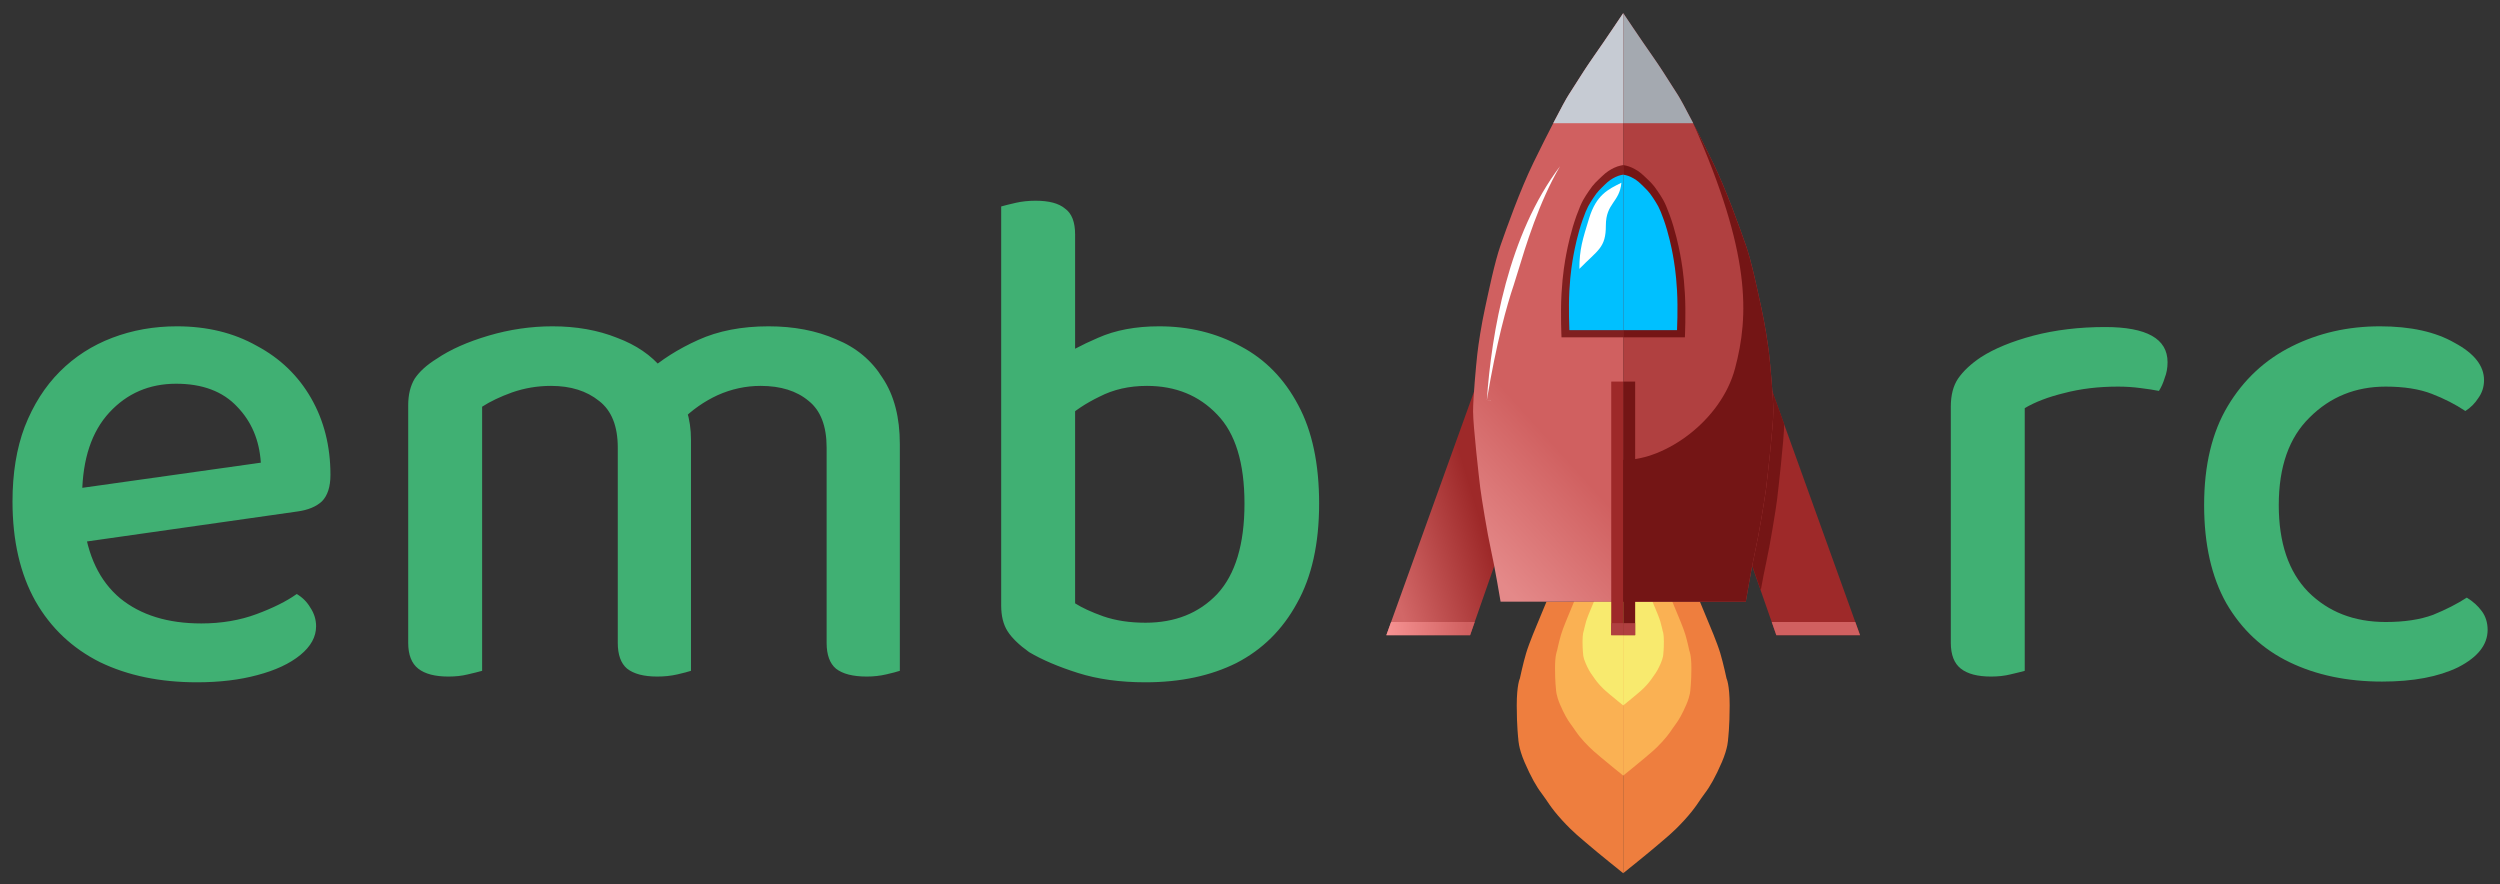 <svg width="2090" height="739" viewBox="0 0 2090 739" fill="none" xmlns="http://www.w3.org/2000/svg">
<rect x="0" y="0" width="2090" height="739" fill="#333333" stroke="none"/>
<g clip-path="url(#clip0_641_80)">
<path d="M50.653 455.8L47.653 410.8L218.053 386.8C216.853 368 210.253 352.4 198.253 340C186.253 327.2 169.253 320.8 147.253 320.8C124.853 320.8 106.253 328.8 91.453 344.8C76.653 360.8 69.053 383.6 68.653 413.2L69.853 436C73.053 464.4 83.253 485.8 100.453 500.2C117.653 514.2 140.253 521.2 168.253 521.2C185.053 521.2 200.453 518.6 214.453 513.4C228.453 508.2 239.653 502.6 248.053 496.6C252.853 499.4 256.653 503.2 259.453 508C262.653 512.8 264.253 518 264.253 523.6C264.253 532.4 259.853 540.4 251.053 547.6C242.253 554.8 230.253 560.4 215.053 564.4C200.253 568.4 183.453 570.4 164.653 570.4C133.853 570.4 106.853 564.8 83.653 553.6C60.453 542 42.453 525 29.653 502.6C16.853 479.8 10.453 452 10.453 419.2C10.453 395.6 13.853 374.8 20.653 356.8C27.853 338.4 37.653 323 50.053 310.6C62.453 298.2 77.053 288.8 93.853 282.4C110.653 276 128.653 272.8 147.853 272.8C173.053 272.8 195.253 278.2 214.453 289C234.053 299.4 249.253 314 260.053 332.8C270.853 351.6 276.253 373 276.253 397C276.253 407 273.853 414.4 269.053 419.2C264.253 423.6 257.453 426.4 248.653 427.6L50.653 455.8ZM577.659 367.6V436.6H516.459V374.2C516.459 356.2 511.259 343.2 500.859 335.2C490.459 326.8 477.059 322.6 460.659 322.6C449.459 322.6 438.659 324.4 428.259 328C418.259 331.6 409.859 335.6 403.059 340V436.6H341.259V338.8C341.259 330 343.059 322.6 346.659 316.6C350.659 310.6 356.859 305 365.259 299.8C376.459 292.2 390.859 285.8 408.459 280.6C426.059 275.4 443.859 272.8 461.859 272.8C481.859 272.8 499.859 276 515.859 282.4C531.859 288.4 544.459 297 553.659 308.2C556.459 310.6 558.859 313 560.859 315.4C562.859 317.4 564.659 320 566.259 323.2C569.459 328.8 572.059 335.4 574.059 343C576.459 350.6 577.659 358.8 577.659 367.6ZM752.259 371.2V436.6H691.059V374.2C691.059 356.2 686.059 343.2 676.059 335.2C666.059 326.8 652.659 322.6 635.859 322.6C623.459 322.6 611.459 325.2 599.859 330.4C588.659 335.6 578.659 342.6 569.859 351.4L541.059 311.2C552.659 300.8 566.859 291.8 583.659 284.2C600.459 276.6 620.059 272.8 642.459 272.8C663.659 272.8 682.459 276.4 698.859 283.6C715.659 290.4 728.659 301.2 737.859 316C747.459 330.4 752.259 348.8 752.259 371.2ZM341.259 406H403.059V560.8C400.259 561.6 396.259 562.6 391.059 563.8C386.259 565 380.859 565.6 374.859 565.6C363.659 565.6 355.259 563.4 349.659 559C344.059 554.6 341.259 547.4 341.259 537.4V406ZM516.459 406H577.659V560.8C575.259 561.6 571.459 562.6 566.259 563.8C561.059 565 555.459 565.6 549.459 565.6C538.259 565.6 529.859 563.4 524.259 559C519.059 554.6 516.459 547.4 516.459 537.4V406ZM691.059 406H752.259V560.8C749.859 561.6 746.059 562.6 740.859 563.8C735.659 565 730.259 565.6 724.659 565.6C713.059 565.6 704.459 563.4 698.859 559C693.659 554.6 691.059 547.4 691.059 537.4V406ZM968.991 272.8C994.191 272.8 1016.99 278.4 1037.39 289.6C1057.79 300.4 1073.79 316.8 1085.39 338.8C1096.99 360.4 1102.79 387.8 1102.79 421C1102.79 454.6 1096.59 482.4 1084.19 504.4C1072.19 526.4 1055.39 543 1033.79 554.2C1012.19 565 986.791 570.4 957.591 570.4C936.391 570.4 917.591 567.8 901.191 562.6C884.791 557.4 871.191 551.6 860.391 545.2C851.991 539.2 845.991 533.4 842.391 527.8C838.791 522.2 836.991 515 836.991 506.2V310H898.791V504.4C904.391 508 912.191 511.6 922.191 515.2C932.591 518.8 944.391 520.6 957.591 520.6C982.391 520.6 1002.39 512.6 1017.59 496.6C1032.79 480.2 1040.39 455 1040.39 421C1040.39 387 1032.79 362.2 1017.59 346.6C1002.39 330.6 982.791 322.6 958.791 322.6C943.991 322.6 930.791 325.6 919.191 331.6C907.591 337.2 897.991 343.6 890.391 350.8L883.191 301C892.391 294.6 903.991 288.4 917.991 282.4C932.391 276 949.391 272.8 968.991 272.8ZM898.791 323.2H836.991V172.6C839.791 171.8 843.791 170.8 848.991 169.6C854.191 168.4 859.791 167.8 865.791 167.8C876.991 167.8 885.191 170 890.391 174.4C895.991 178.4 898.791 185.6 898.791 196V323.2Z" fill="#40B073"/>
<path d="M1692.68 341.2V429.4H1630.88V340C1630.88 330.4 1632.88 322.6 1636.88 316.6C1641.28 310.2 1647.68 304.2 1656.08 298.6C1667.28 291.4 1681.88 285.4 1699.88 280.6C1718.28 275.8 1738.28 273.4 1759.88 273.4C1794.68 273.4 1812.08 283.2 1812.08 302.8C1812.08 307.6 1811.28 312 1809.68 316C1808.48 320 1806.88 323.6 1804.88 326.8C1800.88 326 1795.68 325.2 1789.28 324.4C1783.28 323.6 1777.08 323.2 1770.68 323.2C1754.28 323.2 1739.28 325 1725.68 328.6C1712.48 331.8 1701.48 336 1692.68 341.2ZM1630.88 403.6L1692.68 409V560.8C1689.88 561.6 1685.88 562.6 1680.68 563.8C1675.88 565 1670.48 565.6 1664.48 565.6C1653.28 565.6 1644.88 563.4 1639.28 559C1633.68 554.6 1630.88 547.4 1630.88 537.4V403.6ZM1994.45 323.2C1969.25 323.2 1948.05 331.8 1930.85 349C1913.65 365.8 1905.05 390.2 1905.05 422.2C1905.05 453.8 1913.25 478 1929.65 494.8C1946.45 511.6 1968.05 520 1994.45 520C2010.05 520 2023.25 518 2034.05 514C2044.85 509.6 2054.25 504.8 2062.25 499.6C2067.45 502.8 2071.65 506.6 2074.85 511C2078.05 515.4 2079.65 520.6 2079.65 526.6C2079.65 539 2071.45 549.4 2055.05 557.8C2038.65 565.8 2017.45 569.8 1991.45 569.8C1962.25 569.8 1936.45 564.4 1914.05 553.6C1891.65 542.8 1874.05 526.4 1861.25 504.4C1848.85 482.4 1842.65 455 1842.65 422.2C1842.65 389 1849.25 361.4 1862.45 339.4C1875.65 317.4 1893.45 300.8 1915.85 289.6C1938.25 278.4 1962.85 272.8 1989.65 272.8C2015.25 272.8 2036.05 277.4 2052.05 286.6C2068.45 295.4 2076.65 305.8 2076.65 317.8C2076.65 323.4 2075.05 328.4 2071.85 332.8C2069.05 337.2 2065.45 340.8 2061.05 343.6C2052.65 338 2043.25 333.2 2032.85 329.2C2022.45 325.2 2009.65 323.2 1994.45 323.2Z" fill="#40B073"/>
<g clip-path="url(#clip1_641_80)">
<path d="M1292.87 503H1357V730C1357 730 1334.75 712.154 1328.21 706.443C1321.66 700.733 1315.77 696.45 1305.96 685.742C1296.14 675.035 1293.45 669.324 1288.94 663.458C1284.43 657.592 1279.78 649.336 1274.54 637.201C1269.31 625.066 1269.31 617.928 1269.31 617.928C1269.31 617.928 1268 607.298 1268 589.793C1268 572.289 1270.62 567.183 1270.62 567.183C1270.62 567.183 1273.23 554.784 1275.85 546.032C1278.47 537.28 1285.01 521.963 1285.01 521.963L1292.87 503Z" fill="#EE7E3E"/>
<path d="M1421.13 503H1357V730C1357 730 1379.25 712.154 1385.79 706.443C1392.34 700.733 1398.23 696.45 1408.04 685.742C1417.86 675.035 1420.55 669.324 1425.06 663.458C1429.57 657.592 1434.22 649.336 1439.46 637.201C1444.69 625.066 1444.69 617.928 1444.69 617.928C1444.69 617.928 1446 607.298 1446 589.793C1446 572.289 1443.38 567.183 1443.38 567.183C1443.38 567.183 1440.76 554.784 1438.15 546.032C1435.53 537.28 1428.98 521.963 1428.98 521.963L1421.13 503Z" fill="#EE7E3E"/>
<path d="M1315.93 503H1357V648.382C1357 648.382 1342.75 636.953 1338.56 633.295C1334.37 629.638 1330.6 626.895 1324.31 620.037C1318.02 613.179 1316.3 609.522 1313.41 605.765C1310.52 602.008 1307.54 596.721 1304.19 588.949C1300.84 581.177 1300.84 576.605 1300.84 576.605C1300.84 576.605 1300 569.797 1300 558.587C1300 547.376 1301.68 544.106 1301.68 544.106C1301.68 544.106 1303.35 536.165 1305.03 530.56C1306.71 524.954 1310.9 515.145 1310.9 515.145L1315.93 503Z" fill="#FAB153"/>
<path d="M1398.07 503H1357V648.382C1357 648.382 1371.25 636.953 1375.44 633.295C1379.63 629.638 1383.4 626.895 1389.69 620.037C1395.98 613.179 1397.7 609.522 1400.59 605.765C1403.48 602.008 1406.46 596.721 1409.81 588.949C1413.16 581.177 1413.16 576.605 1413.16 576.605C1413.16 576.605 1414 569.797 1414 558.587C1414 547.376 1412.32 544.106 1412.32 544.106C1412.32 544.106 1410.65 536.165 1408.97 530.56C1407.29 524.954 1403.1 515.145 1403.1 515.145L1398.07 503Z" fill="#FAB153"/>
<path d="M1332.5 503H1357V589.719C1357 589.719 1348.5 582.902 1346 580.72C1343.5 578.538 1341.25 576.902 1337.5 572.812C1333.75 568.721 1332.72 566.539 1331 564.299C1329.28 562.058 1327.5 558.904 1325.5 554.268C1323.5 549.632 1323.5 546.905 1323.5 546.905C1323.5 546.905 1323 542.844 1323 536.157C1323 529.47 1324 527.519 1324 527.519C1324 527.519 1325 522.783 1326 519.439C1327 516.096 1329.5 510.244 1329.5 510.244L1332.5 503Z" fill="#F8EA6E"/>
<path d="M1381.5 503H1357V589.719C1357 589.719 1365.5 582.902 1368 580.72C1370.5 578.538 1372.75 576.902 1376.5 572.812C1380.25 568.721 1381.28 566.539 1383 564.299C1384.72 562.058 1386.5 558.904 1388.5 554.268C1390.5 549.632 1390.5 546.905 1390.5 546.905C1390.5 546.905 1391 542.844 1391 536.157C1391 529.47 1390 527.519 1390 527.519C1390 527.519 1389 522.783 1388 519.439C1387 516.096 1384.5 510.244 1384.5 510.244L1381.5 503Z" fill="#F8EA6E"/>
<path d="M1242.5 299H1310L1229 531H1159L1242.5 299Z" fill="url(#paint0_linear_641_80)"/>
<path d="M1162.96 520H1232.84L1229 531H1159L1162.96 520Z" fill="url(#paint1_linear_641_80)"/>
<path d="M1332.5 46.954C1341.5 34.181 1357 11 1357 11V503H1254.5C1254.5 503 1249.5 473.196 1246.5 459.95C1243.5 446.704 1238.5 415.954 1237.5 407.912C1236.5 399.869 1231.5 355.873 1231.5 344.046C1231.5 332.219 1234 305.254 1235 296.265C1236 287.277 1238.5 271.192 1241.5 257.473C1244.5 243.754 1249.5 219.154 1254.5 204.962C1259.5 190.769 1270.5 159.546 1282 135.892C1293.5 112.238 1308 84.327 1311.5 79.123C1315 73.919 1323.5 59.727 1332.5 46.954Z" fill="url(#paint2_linear_641_80)"/>
<path d="M1357 319H1347V531H1357V319Z" fill="#9E2929"/>
<path d="M1357 520.948H1347V531H1357V520.948Z" fill="#B04040"/>
<path d="M1349.55 140.215C1352.99 138.554 1357 138 1357 138V282H1305.42C1305.42 282 1304.47 262.062 1305.42 245.446C1306.38 228.831 1308.29 218.308 1309.44 212.215C1310.58 206.123 1313.45 192.646 1318.03 180.092C1322.62 167.538 1324.33 165.692 1328.35 159.6C1332.36 153.508 1335.22 151.292 1339.23 147.415C1343.25 143.538 1346.11 141.877 1349.55 140.215Z" fill="#801F1F"/>
<path d="M1350.5 148C1353.5 146.5 1357 146 1357 146V276H1312C1312 276 1311.17 258 1312 243C1312.83 228 1314.5 218.5 1315.5 213C1316.5 207.5 1319 195.333 1323 184C1327 172.667 1328.5 171 1332 165.5C1335.5 160 1338 158 1341.5 154.5C1345 151 1347.5 149.5 1350.5 148Z" fill="#00C0FF"/>
<path fill-rule="evenodd" clip-rule="evenodd" d="M1357 11C1357 11 1341.5 34.181 1332.5 46.954C1326.42 55.583 1320.57 64.86 1316.33 71.576C1314.3 74.801 1312.63 77.435 1311.5 79.123C1309.62 81.919 1304.56 91.273 1298.5 103H1357V11Z" fill="#C6CBD3"/>
<path d="M1471.5 299H1404L1485 531H1555L1471.5 299Z" fill="#9E2929"/>
<path d="M1551.04 520H1481.16L1485 531H1555L1551.04 520Z" fill="#D06060"/>
<path fill-rule="evenodd" clip-rule="evenodd" d="M1428 367.466L1472 493.489C1473.51 485.092 1475.26 475.863 1476.6 469.942C1479.6 456.696 1484.6 425.946 1485.6 417.904C1486.58 409.976 1491.45 367.105 1491.59 354.561L1471.6 299H1463.8C1462.67 305.574 1461.23 311.861 1459.6 317.992C1454.47 337.284 1442.59 354.365 1428 367.466Z" fill="#741515"/>
<path d="M1381.5 46.954C1372.5 34.181 1357 11 1357 11V503H1459.5C1459.5 503 1464.5 473.196 1467.5 459.95C1470.5 446.704 1475.5 415.954 1476.5 407.912C1477.5 399.869 1482.5 355.873 1482.5 344.046C1482.5 332.219 1480 305.254 1479 296.265C1478 287.277 1475.5 271.192 1472.5 257.473C1469.5 243.754 1464.5 219.154 1459.5 204.962C1454.5 190.769 1443.5 159.546 1432 135.892C1420.5 112.238 1406 84.327 1402.5 79.123C1399 73.919 1390.5 59.727 1381.5 46.954Z" fill="#B04040"/>
<path d="M1364.45 140.215C1361.01 138.554 1357 138 1357 138V282H1408.57C1408.57 282 1409.53 262.062 1408.57 245.446C1407.62 228.831 1405.71 218.308 1404.56 212.215C1403.42 206.123 1400.55 192.646 1395.97 180.092C1391.38 167.538 1389.67 165.692 1385.65 159.6C1381.64 153.508 1378.78 151.292 1374.76 147.415C1370.75 143.538 1367.89 141.877 1364.45 140.215Z" fill="#741515"/>
<path d="M1363.5 148C1360.5 146.5 1357 146 1357 146V276H1402C1402 276 1402.83 258 1402 243C1401.17 228 1399.5 218.5 1398.5 213C1397.5 207.5 1395 195.333 1391 184C1387 172.667 1385.5 171 1382 165.5C1378.5 160 1376 158 1372.5 154.5C1369 151 1366.5 149.5 1363.5 148Z" fill="#00C0FF"/>
<path fill-rule="evenodd" clip-rule="evenodd" d="M1357 11C1357 11 1372.5 34.181 1381.5 46.954C1387.58 55.583 1393.43 64.86 1397.67 71.576C1399.7 74.801 1401.36 77.435 1402.5 79.123C1404.38 81.919 1409.44 91.273 1415.5 103H1357V11Z" fill="#A4A9B0"/>
<path fill-rule="evenodd" clip-rule="evenodd" d="M1358 384.492C1357.67 384.492 1357.33 384.487 1357 384.477V502.992H1459.5C1459.5 502.992 1464.5 473.188 1467.5 459.942C1470.5 446.696 1475.5 415.946 1476.5 407.904C1477.5 399.862 1482.5 355.865 1482.5 344.038C1482.5 332.211 1480 305.246 1479 296.258C1478 287.269 1475.5 271.185 1472.5 257.465C1472.1 255.644 1471.67 253.63 1471.2 251.475V251.474C1468.17 237.397 1463.84 217.262 1459.5 204.954C1454.5 190.762 1443.5 159.538 1432 135.885C1426.68 124.945 1420.72 113.094 1415.5 103C1464 211.995 1462.2 263.993 1450.5 307.992C1438.8 351.992 1392 384.492 1358 384.492Z" fill="#741515"/>
<path d="M1357 319H1367V531H1357V319Z" fill="#741515"/>
<path d="M1357 520.948H1367V531H1357V520.948Z" fill="#B04040"/>
<path fill-rule="evenodd" clip-rule="evenodd" d="M1246.34 334.41C1245.08 334.471 1243.96 334.5 1243 334.5C1250.95 286.5 1259.81 255 1265.41 238.5C1266.35 235.712 1267.55 231.784 1268.99 227.002C1275.34 206.055 1286.65 168.716 1304.19 139C1260.96 196 1246.89 278 1243 334.5H1246.34V334.41Z" fill="white"/>
<path d="M1342.5 188.5C1342.5 207.278 1336 208.764 1320.36 224.768C1320.36 208.268 1323.14 199.995 1328.5 182.5C1334.55 162.732 1344.5 158.264 1355.5 152.764C1354 169.264 1342.5 169.722 1342.5 188.5Z" fill="white"/>
</g>
</g>
<defs>
<linearGradient id="paint0_linear_641_80" x1="1253" y1="486" x2="1165" y2="512.5" gradientUnits="userSpaceOnUse">
<stop stop-color="#9E2929"/>
<stop offset="0.927" stop-color="#D26767"/>
</linearGradient>
<linearGradient id="paint1_linear_641_80" x1="1226.5" y1="523.5" x2="1156.5" y2="529.5" gradientUnits="userSpaceOnUse">
<stop stop-color="#D06060"/>
<stop offset="1" stop-color="#F89595"/>
</linearGradient>
<linearGradient id="paint2_linear_641_80" x1="1344" y1="421" x2="1262" y2="495" gradientUnits="userSpaceOnUse">
<stop stop-color="#D06060"/>
<stop offset="1" stop-color="#E48989"/>
</linearGradient>
<clipPath id="clip0_641_80">
<rect width="2090" height="739" fill="white"/>
</clipPath>
<clipPath id="clip1_641_80">
<rect width="396" height="719" fill="white" transform="translate(1159 11)"/>
</clipPath>
</defs>
</svg>
